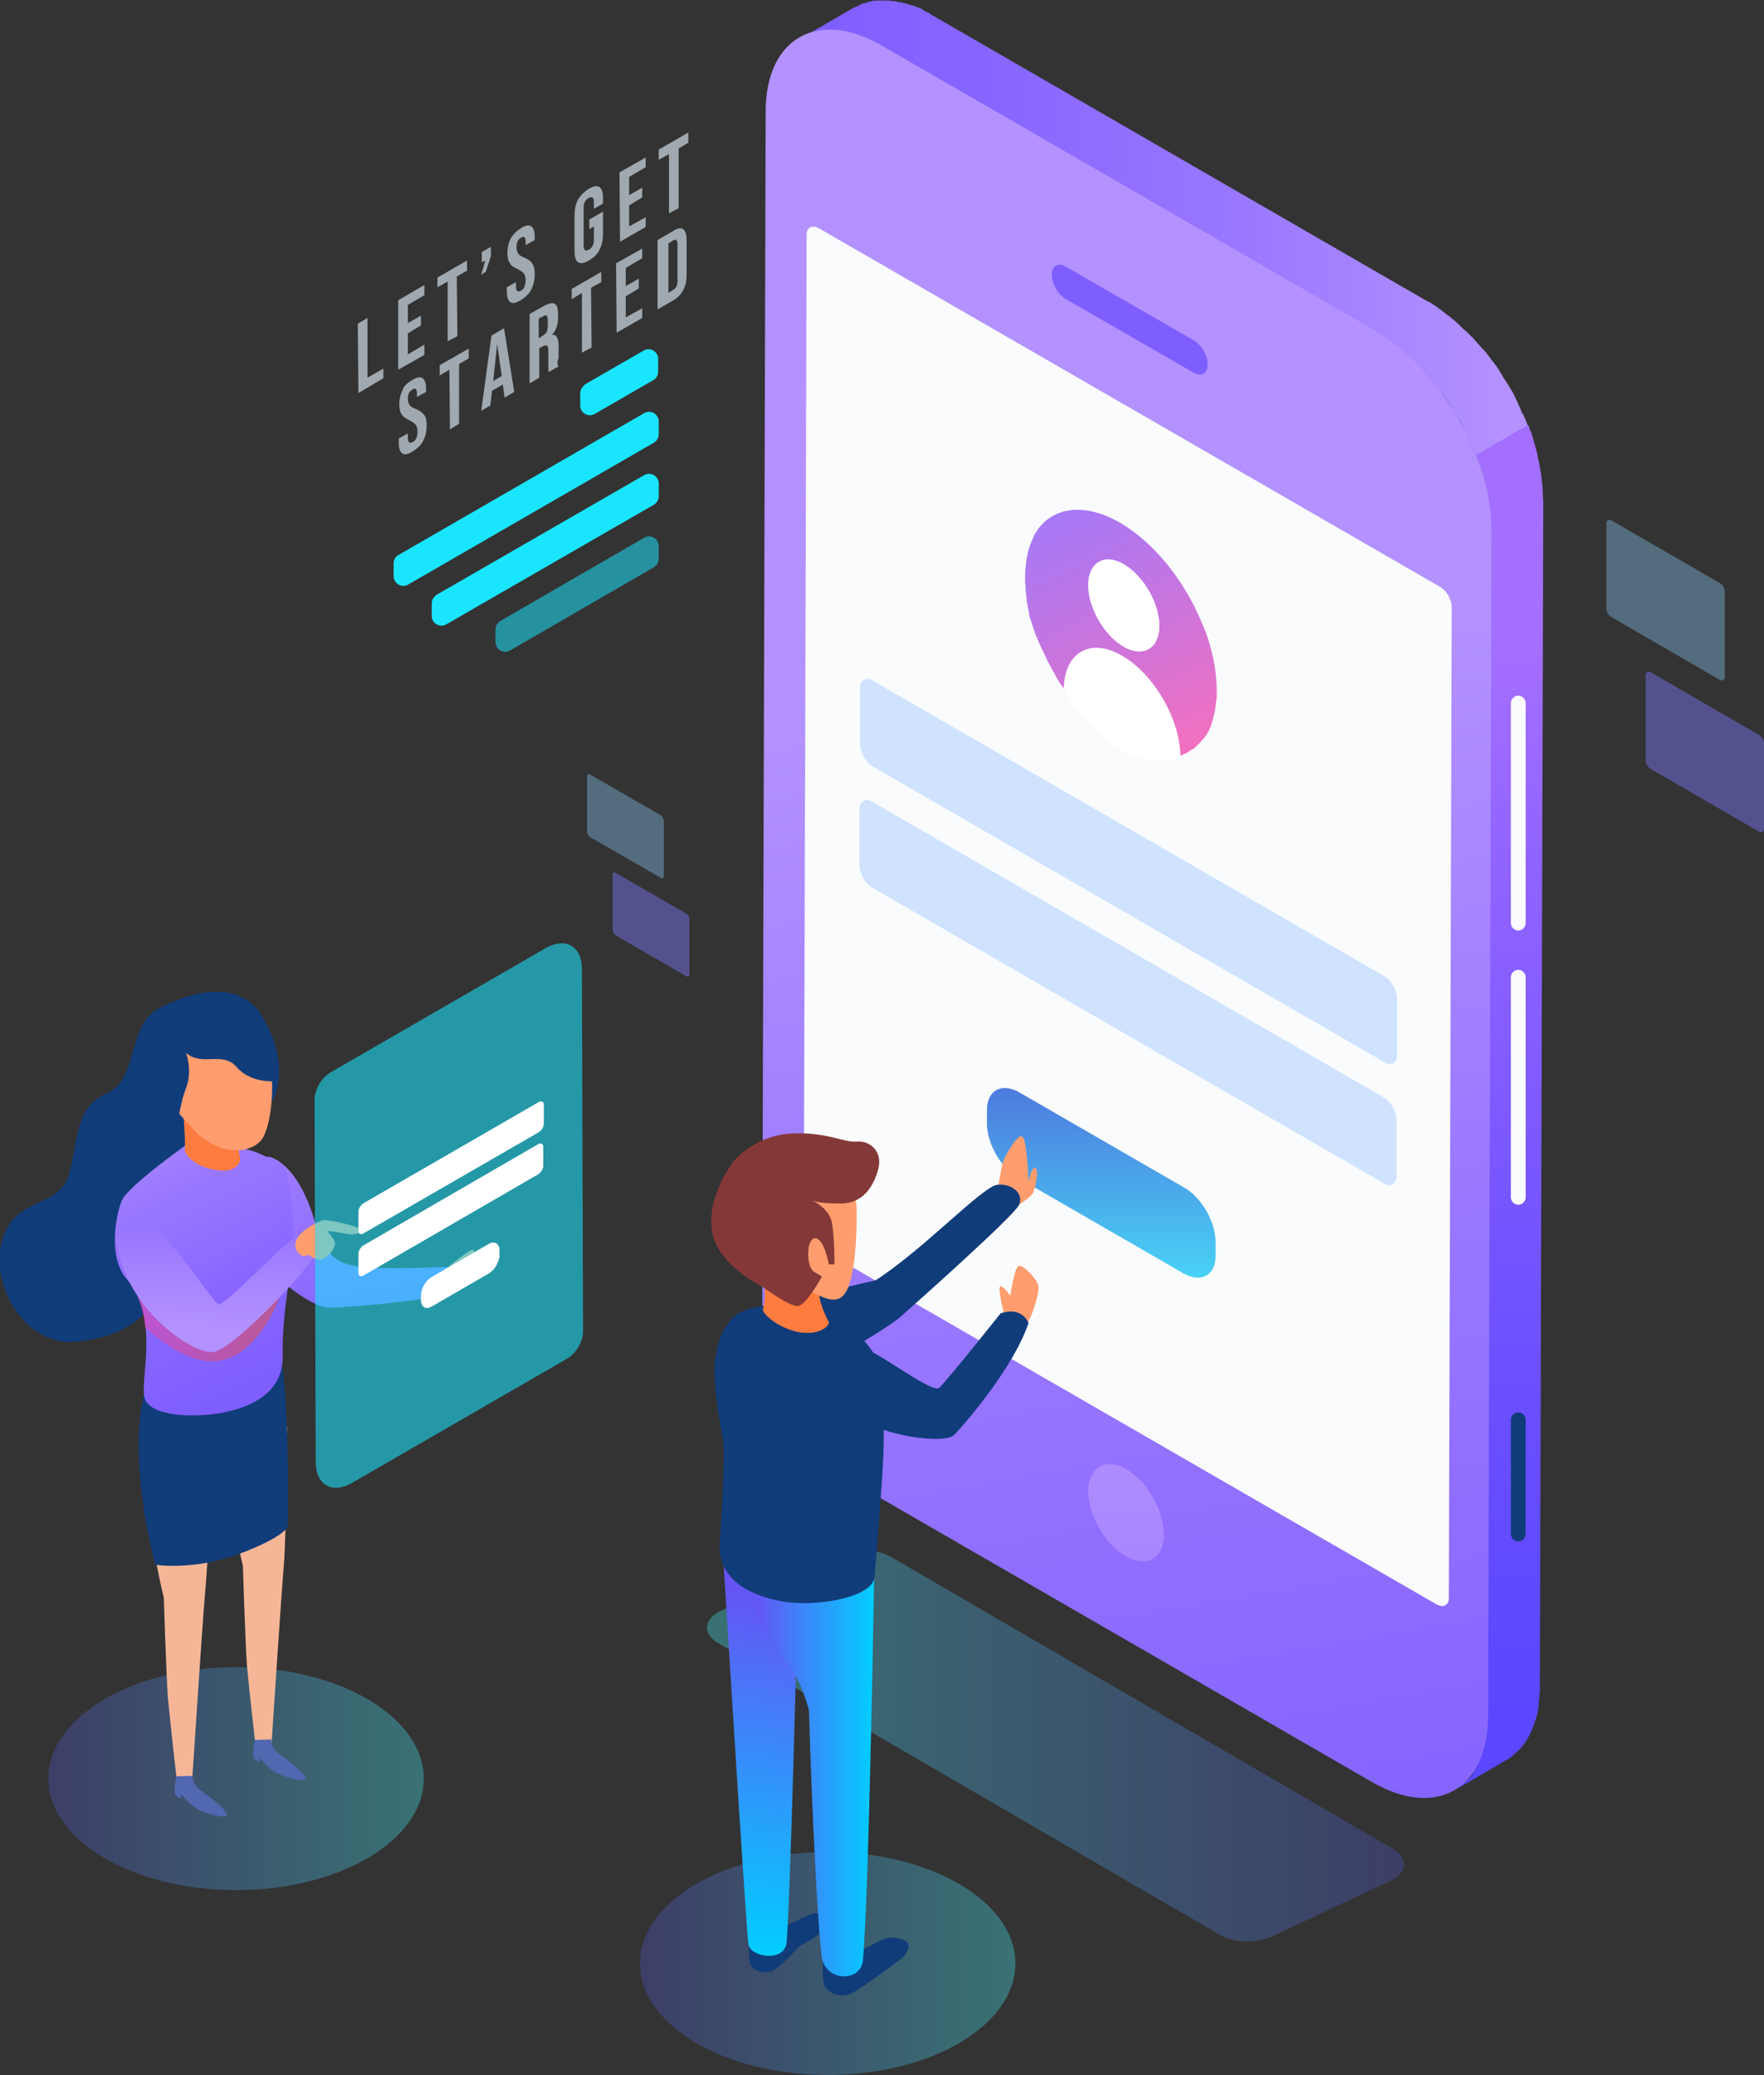 <?xml version="1.0" encoding="utf-8"?>
<!-- Generator: Adobe Illustrator 24.0.1, SVG Export Plug-In . SVG Version: 6.00 Build 0)  -->
<svg version="1.1" xmlns="http://www.w3.org/2000/svg" xmlns:xlink="http://www.w3.org/1999/xlink" x="0px" y="0px"
	 viewBox="0 0 310.1 364.8" style="enable-background:new 0 0 310.1 364.8;" xml:space="preserve">
<rect x="0" y="0" width="310.1" height="364.8" fill="#333333" stroke="none"/>
<style type="text/css">
	.st0{opacity:0.32;}
	.st1{fill:url(#SVGID_1_);}
	.st2{fill:#1AE5FF;}
	.st3{opacity:0.53;}
	.st4{opacity:0.37;}
	.st5{fill:#8ED2FF;}
	.st6{opacity:0.47;}
	.st7{fill:#7974F5;}
	.st8{fill:url(#SVGID_2_);}
	.st9{fill:url(#SVGID_3_);}
	.st10{fill:url(#SVGID_4_);}
	.st11{fill:url(#SVGID_5_);}
	.st12{fill:url(#SVGID_6_);}
	.st13{fill:#F9FBFC;}
	.st14{fill:#113C7A;}
	.st15{fill:#FFFFFF;}
	.st16{fill:#CFE3FF;}
	.st17{fill:url(#SVGID_7_);}
	.st18{fill:none;}
	.st19{fill:url(#SVGID_8_);}
	.st20{opacity:0.32;fill:url(#SVGID_9_);}
	.st21{fill:#FF9D6F;}
	.st22{fill:url(#SVGID_10_);}
	.st23{fill:url(#SVGID_11_);}
	.st24{fill:#FF7C40;}
	.st25{fill:#843837;}
	.st26{opacity:0.32;fill:url(#SVGID_12_);}
	.st27{fill:#F5B697;}
	.st28{fill:#5167B0;}
	.st29{fill:url(#SVGID_13_);}
	.st30{fill:url(#SVGID_14_);}
	.st31{opacity:0.43;fill:url(#SVGID_15_);}
	.st32{fill:url(#SVGID_16_);}
	.st33{opacity:0.57;}
	.st34{fill:#A0A9B0;}
</style>
<g id="BACKGROUND">
</g>
<g id="OBJECTS">
	<g>
		<g>
			<g class="st0">
				
					<linearGradient id="SVGID_1_" gradientUnits="userSpaceOnUse" x1="-233.783" y1="306.991" x2="-111.299" y2="306.991" gradientTransform="matrix(-1 0 0 1 13.035 0)">
					<stop  offset="0" style="stop-color:#5155D4"/>
					<stop  offset="1" style="stop-color:#45F7FF"/>
				</linearGradient>
				<path class="st1" d="M126.3,283.4c-2.7,1.5-2.7,4,0,5.5l88.2,51.3c2.6,1.5,6.9,1.5,9.6,0l20.7-9.7c2.7-1.5,2.7-4,0-5.5
					l-88.2-51.3c-2.6-1.5-6.9-1.5-9.6,0L126.3,283.4z"/>
			</g>
			<g>
				<g>
					<path class="st2" d="M102,69.1l0,2.2c0,1.3,1.4,2.1,2.5,1.5l10.4-6c0.5-0.3,0.8-0.9,0.8-1.5l0-2.2c0-1.3-1.4-2.1-2.5-1.5
						l-10.4,6C102.4,68,102,68.5,102,69.1z"/>
				</g>
				<g>
					<path class="st2" d="M69.2,99.1l0,2.2c0,1.3,1.4,2.1,2.5,1.5l43.3-25c0.5-0.3,0.8-0.9,0.8-1.5l0-2.2c0-1.3-1.4-2.1-2.5-1.5
						L70,97.6C69.5,97.9,69.2,98.4,69.2,99.1z"/>
				</g>
				<g class="st3">
					<path class="st2" d="M87.1,110.7l0,2.2c0,1.3,1.4,2.1,2.5,1.5l25.4-14.7c0.5-0.3,0.8-0.9,0.8-1.5l0-2.2c0-1.3-1.4-2.1-2.5-1.5
						l-25.4,14.7C87.4,109.5,87.1,110.1,87.1,110.7z"/>
				</g>
				<g>
					<path class="st2" d="M75.9,106.1l0,2.2c0,1.3,1.4,2.1,2.5,1.5L115,88.7c0.5-0.3,0.8-0.9,0.8-1.5l0-2.2c0-1.3-1.4-2.1-2.5-1.5
						l-36.6,21.1C76.2,105,75.9,105.5,75.9,106.1z"/>
				</g>
			</g>
			<g>
				<g class="st4">
					<g>
						<path class="st5" d="M302.3,102.5c0.5,0.3,0.9,0.9,0.9,1.5l0,15c0,0.5-0.4,0.8-0.9,0.5l-19-11c-0.5-0.3-0.9-0.9-0.9-1.5l0-15
							c0-0.5,0.4-0.8,0.9-0.5L302.3,102.5z"/>
					</g>
				</g>
				<g class="st6">
					<g>
						<path class="st7" d="M309.2,129.2c0.5,0.3,0.9,0.9,0.9,1.5l0,15c0,0.5-0.4,0.8-0.9,0.5l-19-11c-0.5-0.3-0.9-0.9-0.9-1.5l0-15
							c0-0.5,0.4-0.8,0.9-0.5L309.2,129.2z"/>
					</g>
				</g>
			</g>
			<g>
				<g class="st4">
					<g>
						<path class="st5" d="M116.1,143.3c0.3,0.2,0.6,0.6,0.6,1l0,9.7c0,0.4-0.3,0.5-0.6,0.3l-12.3-7.1c-0.3-0.2-0.6-0.6-0.6-1l0-9.7
							c0-0.4,0.3-0.5,0.6-0.3L116.1,143.3z"/>
					</g>
				</g>
				<g class="st6">
					<g>
						<path class="st7" d="M120.6,160.6c0.3,0.2,0.6,0.6,0.6,1l0,9.7c0,0.4-0.3,0.5-0.6,0.3l-12.3-7.1c-0.3-0.2-0.6-0.6-0.6-1l0-9.7
							c0-0.4,0.3-0.5,0.6-0.3L120.6,160.6z"/>
					</g>
				</g>
			</g>
			<g>
				<g>
					<linearGradient id="SVGID_2_" gradientUnits="userSpaceOnUse" x1="140.51" y1="46.68" x2="271.236" y2="46.68">
						<stop  offset="0" style="stop-color:#7F5EFF"/>
						<stop  offset="0.242" style="stop-color:#8665FF"/>
						<stop  offset="0.595" style="stop-color:#9978FF"/>
						<stop  offset="0.94" style="stop-color:#B391FF"/>
					</linearGradient>
					<path class="st8" d="M245.9,61c0.1,0.1,0.1,0.1,0.2,0.2c0.6,0.5,1.2,1,1.7,1.5c0.1,0.1,0.1,0.1,0.2,0.2
						c0.6,0.5,1.1,1.1,1.7,1.7c0,0,0.1,0.1,0.1,0.1c0.6,0.6,1.2,1.3,1.7,1.9c0,0,0,0,0,0c0.6,0.7,1.1,1.4,1.7,2.1c0,0,0,0,0,0
						c0.5,0.7,1,1.3,1.4,2c0.3,0.4,0.6,0.9,0.8,1.3c0.2,0.4,0.5,0.7,0.7,1.1c0.1,0.2,0.2,0.4,0.3,0.5c0.4,0.6,0.7,1.3,1,1.9
						c0,0.1,0.1,0.1,0.1,0.2c0.4,0.8,0.8,1.6,1.1,2.4c0,0,0,0.1,0.1,0.1c2.2,5,3.4,10.2,3.4,15l9.1-5.3c0-4.3-1-8.8-2.7-13.3l0,0
						c-0.1-0.3-0.3-0.7-0.4-1c-0.1-0.2-0.2-0.5-0.3-0.7c0,0,0-0.1-0.1-0.1c0,0,0-0.1-0.1-0.1c-0.1-0.3-0.3-0.7-0.4-1
						c-0.2-0.4-0.3-0.7-0.5-1.1c0-0.1-0.1-0.1-0.1-0.2c0-0.1-0.1-0.1-0.1-0.2c-0.1-0.3-0.3-0.6-0.4-0.9c-0.2-0.4-0.4-0.7-0.6-1
						c-0.1-0.2-0.2-0.4-0.3-0.5c0-0.1-0.1-0.1-0.1-0.2c-0.2-0.3-0.4-0.6-0.6-0.9c-0.3-0.4-0.5-0.9-0.8-1.3c0-0.1-0.1-0.1-0.1-0.2
						c-0.4-0.6-0.8-1.2-1.3-1.8c0,0,0,0,0,0c0,0,0,0,0,0c-0.3-0.4-0.6-0.8-0.9-1.2c-0.2-0.3-0.5-0.6-0.8-0.9c0,0,0,0,0,0
						c0,0,0,0,0,0c-0.3-0.3-0.5-0.6-0.8-0.9c-0.3-0.3-0.5-0.6-0.8-0.9c0,0-0.1-0.1-0.1-0.1c0-0.1-0.1-0.1-0.1-0.1
						c-0.2-0.2-0.4-0.4-0.6-0.6c-0.3-0.3-0.6-0.6-0.9-0.8c-0.1-0.1-0.2-0.2-0.3-0.3c-0.1-0.1-0.1-0.1-0.2-0.2
						c-0.1-0.1-0.3-0.3-0.4-0.4c-0.3-0.3-0.6-0.5-0.9-0.8c-0.1-0.1-0.3-0.2-0.4-0.3c-0.1-0.1-0.1-0.1-0.2-0.2
						c-0.1-0.1-0.2-0.2-0.3-0.2c-0.3-0.2-0.6-0.5-0.9-0.7c-0.2-0.2-0.4-0.3-0.7-0.5c0,0-0.1-0.1-0.1-0.1c0,0-0.1-0.1-0.1-0.1
						c-0.3-0.2-0.6-0.4-0.9-0.6c-0.3-0.2-0.6-0.4-0.9-0.5c-0.1,0-0.1-0.1-0.2-0.1L164.1,2.8c-0.2-0.1-0.4-0.2-0.6-0.4
						c-0.3-0.2-0.6-0.3-0.8-0.4c-0.2-0.1-0.4-0.2-0.5-0.3c0,0-0.1,0-0.1-0.1c-0.1,0-0.1-0.1-0.2-0.1c-0.3-0.1-0.5-0.2-0.8-0.3
						c-0.3-0.1-0.5-0.2-0.8-0.3c0,0-0.1,0-0.1,0c0,0-0.1,0-0.1,0c-0.2-0.1-0.4-0.1-0.6-0.2c-0.3-0.1-0.6-0.2-0.8-0.2
						c-0.1,0-0.3-0.1-0.4-0.1c-0.1,0-0.1,0-0.2,0c-0.1,0-0.2,0-0.3-0.1c-0.3-0.1-0.6-0.1-0.9-0.1c-0.2,0-0.4,0-0.5-0.1
						c-0.1,0-0.1,0-0.2,0c-0.1,0-0.1,0-0.2,0c-0.3,0-0.6,0-1,0c-0.1,0-0.3,0-0.4,0c-0.1,0-0.2,0-0.3,0c-0.1,0-0.2,0-0.3,0
						c-0.4,0-0.8,0.1-1.2,0.2c0,0,0,0,0,0c-0.1,0-0.2,0-0.2,0.1c-0.4,0.1-0.8,0.2-1.2,0.3c0,0-0.1,0-0.1,0.1c-0.1,0-0.1,0.1-0.2,0.1
						c-0.5,0.2-0.9,0.4-1.3,0.6l-9.1,5.3c0.4-0.2,0.9-0.5,1.3-0.6C141.9,6,142,6,142,6c0.4-0.2,0.8-0.3,1.3-0.4
						c0.1,0,0.2-0.1,0.2-0.1c0.5-0.1,1-0.2,1.5-0.2c0.1,0,0.2,0,0.3,0c0.5,0,1,0,1.5,0c0.1,0,0.1,0,0.2,0c0.6,0.1,1.1,0.1,1.7,0.3
						c0.1,0,0.1,0,0.2,0c0.6,0.1,1.2,0.3,1.8,0.5c0,0,0.1,0,0.1,0c0.6,0.2,1.3,0.5,1.9,0.8c0,0,0.1,0,0.1,0.1c0.7,0.3,1.3,0.7,2,1
						l86.9,50.2c0.7,0.4,1.4,0.8,2,1.3c0,0,0.1,0.1,0.1,0.1C244.6,60,245.3,60.5,245.9,61z"/>
					<linearGradient id="SVGID_3_" gradientUnits="userSpaceOnUse" x1="263.423" y1="325.821" x2="263.423" y2="101.124">
						<stop  offset="0" style="stop-color:#5745FF"/>
						<stop  offset="0.186" style="stop-color:#5E49FF"/>
						<stop  offset="0.457" style="stop-color:#7253FF"/>
						<stop  offset="0.779" style="stop-color:#9164FF"/>
						<stop  offset="0.94" style="stop-color:#A46EFF"/>
					</linearGradient>
					<path class="st9" d="M271.2,87.2c0-0.3,0-0.7,0-1c0-0.3,0-0.7-0.1-1c0-0.3-0.1-0.7-0.1-1c0-0.3-0.1-0.7-0.1-1
						c-0.1-0.3-0.1-0.7-0.2-1c-0.1-0.4-0.1-0.7-0.2-1.1c-0.1-0.4-0.2-0.7-0.2-1.1c-0.1-0.4-0.2-0.7-0.3-1.1
						c-0.1-0.4-0.2-0.7-0.3-1.1c-0.1-0.4-0.2-0.7-0.3-1.1c-0.1-0.3-0.2-0.7-0.4-1c-0.1-0.3-0.2-0.7-0.4-1l-9.1,5.3
						c0.1,0.3,0.3,0.7,0.4,1c0.1,0.3,0.2,0.7,0.4,1c0.1,0.4,0.2,0.7,0.3,1.1c0.1,0.4,0.2,0.7,0.3,1.1c0.1,0.4,0.2,0.7,0.3,1.1
						c0.1,0.4,0.2,0.7,0.2,1.1c0.1,0.4,0.1,0.7,0.2,1.1c0.1,0.3,0.1,0.7,0.2,1c0.1,0.3,0.1,0.7,0.1,1c0,0.3,0.1,0.7,0.1,1
						c0,0.3,0.1,0.7,0.1,1c0,0.3,0,0.7,0,1c0,0.3,0,0.6,0,0.9l-0.6,208.4c0,0.8,0,1.5-0.1,2.2c0,0.1,0,0.1,0,0.2
						c-0.1,0.7-0.2,1.3-0.3,1.9c0,0.1,0,0.2,0,0.2c-0.1,0.6-0.3,1.2-0.4,1.7c0,0.1-0.1,0.2-0.1,0.3c-0.2,0.5-0.4,1-0.6,1.5
						c0,0.1,0,0.1-0.1,0.2c-0.2,0.5-0.5,1-0.8,1.5c0,0.1-0.1,0.1-0.1,0.2c-0.2,0.4-0.5,0.7-0.8,1c-0.1,0.1-0.2,0.2-0.3,0.3
						c-0.2,0.3-0.5,0.5-0.8,0.7c-0.1,0.1-0.2,0.2-0.3,0.3c-0.4,0.3-0.8,0.6-1.2,0.8l9.1-5.3c0.4-0.2,0.8-0.5,1.2-0.8
						c0.1-0.1,0.2-0.2,0.3-0.3c0.3-0.2,0.5-0.5,0.8-0.7c0.1-0.1,0.2-0.2,0.3-0.3c0.3-0.3,0.5-0.7,0.8-1c0-0.1,0.1-0.1,0.1-0.2
						c0,0,0,0,0,0c0.3-0.4,0.5-0.9,0.8-1.4c0,0,0,0,0,0c0-0.1,0-0.1,0.1-0.2c0.1-0.3,0.3-0.6,0.4-1c0.1-0.2,0.1-0.3,0.2-0.5
						c0-0.1,0.1-0.2,0.1-0.3c0-0.1,0.1-0.2,0.1-0.3c0.1-0.3,0.2-0.7,0.3-1c0-0.1,0.1-0.3,0.1-0.4c0-0.1,0-0.2,0-0.2
						c0-0.1,0.1-0.2,0.1-0.4c0.1-0.3,0.1-0.6,0.1-1c0-0.2,0-0.4,0.1-0.6c0-0.1,0-0.1,0-0.2c0-0.1,0-0.2,0-0.2c0-0.3,0-0.6,0.1-1
						c0-0.3,0-0.6,0-1c0,0,0,0,0-0.1l0.6-208.4C271.2,87.8,271.2,87.5,271.2,87.2z"/>
					<g>
						<linearGradient id="SVGID_4_" gradientUnits="userSpaceOnUse" x1="237.947" y1="389.751" x2="188.035" y2="103.184">
							<stop  offset="0" style="stop-color:#7F5EFF"/>
							<stop  offset="0.242" style="stop-color:#8665FF"/>
							<stop  offset="0.595" style="stop-color:#9978FF"/>
							<stop  offset="0.94" style="stop-color:#B391FF"/>
						</linearGradient>
						<path class="st10" d="M241.9,58.2c11.2,6.5,20.3,22.2,20.3,35.1l-0.6,208.4c0,12.9-9.2,18.1-20.4,11.6l-86.9-50.2
							c-11.2-6.5-20.3-22.2-20.3-35.1l0.6-208.4c0-12.9,9.2-18.1,20.4-11.6L241.9,58.2z"/>
					</g>
					<g>
						<g>
							<linearGradient id="SVGID_5_" gradientUnits="userSpaceOnUse" x1="198.613" y1="71.31" x2="198.613" y2="87.651">
								<stop  offset="0" style="stop-color:#7F5EFF"/>
								<stop  offset="0.242" style="stop-color:#8665FF"/>
								<stop  offset="0.595" style="stop-color:#9978FF"/>
								<stop  offset="0.94" style="stop-color:#B391FF"/>
							</linearGradient>
							<path class="st11" d="M209.8,59.8c1.4,0.8,2.5,2.7,2.5,4.3c0,1.6-1.1,2.2-2.5,1.4l-22.4-12.9c-1.4-0.8-2.5-2.7-2.5-4.3
								c0-1.6,1.1-2.2,2.5-1.4L209.8,59.8z"/>
						</g>
						<g>
							<linearGradient id="SVGID_6_" gradientUnits="userSpaceOnUse" x1="198.018" y1="308.609" x2="198.018" y2="240.261">
								<stop  offset="0" style="stop-color:#9A79FF"/>
								<stop  offset="0.94" style="stop-color:#B391FF"/>
							</linearGradient>
							<path class="st12" d="M198,258.3c3.7,2.1,6.6,7.3,6.6,11.5c0,4.2-3,5.9-6.7,3.8c-3.7-2.1-6.6-7.3-6.6-11.5
								C191.4,257.9,194.4,256.2,198,258.3z"/>
						</g>
						<g>
							<path class="st13" d="M253.2,103.2c1.1,0.7,2,2.2,2,3.5l-0.5,174.2c0,1.3-0.9,1.8-2.1,1.2l-109.3-63.1c-1.1-0.7-2-2.2-2-3.5
								l0.5-174.2c0-1.3,0.9-1.8,2.1-1.2L253.2,103.2z"/>
						</g>
					</g>
					<path class="st13" d="M266.9,163.6L266.9,163.6c-0.7,0-1.3-0.6-1.3-1.3v-38.7c0-0.7,0.6-1.3,1.3-1.3l0,0c0.7,0,1.3,0.6,1.3,1.3
						v38.7C268.2,163,267.6,163.6,266.9,163.6z"/>
					<path class="st13" d="M266.9,211.8L266.9,211.8c-0.7,0-1.3-0.6-1.3-1.3v-38.7c0-0.7,0.6-1.3,1.3-1.3l0,0c0.7,0,1.3,0.6,1.3,1.3
						v38.7C268.2,211.2,267.6,211.8,266.9,211.8z"/>
					<path class="st14" d="M266.9,271L266.9,271c-0.7,0-1.3-0.6-1.3-1.3v-20.1c0-0.7,0.6-1.3,1.3-1.3l0,0c0.7,0,1.3,0.6,1.3,1.3
						v20.1C268.2,270.4,267.6,271,266.9,271z"/>
				</g>
				<g>
					<path class="st15" d="M197.3,115.4c5.6,3.2,10.1,11,10.2,17.5c0,0.1,0,0.1,0,0.2c-0.2,0.1-4.7,1.9-10.4-1.3
						c-0.1,0-0.1-0.1-0.2-0.1c-4.4-2.6-8.1-7.6-9.4-9.6c-0.3-0.5-0.5-0.8-0.5-0.8C187.1,114.7,191.6,112.1,197.3,115.4z"/>
				</g>
				<g>
					<path class="st16" d="M243.3,171.6c1.3,0.7,2.3,2.6,2.3,4l0,9.8c0,1.5-1.1,2.1-2.3,1.3l-89.8-51.9c-1.3-0.7-2.3-2.6-2.3-4
						l0-9.8c0-1.5,1.1-2.1,2.3-1.3L243.3,171.6z"/>
				</g>
				<linearGradient id="SVGID_7_" gradientUnits="userSpaceOnUse" x1="182.625" y1="81.975" x2="211.669" y2="141.353">
					<stop  offset="0" style="stop-color:#9A79FF"/>
					<stop  offset="0.34" style="stop-color:#BA76E8"/>
					<stop  offset="0.94" style="stop-color:#FB6FB9"/>
				</linearGradient>
				<path class="st17" d="M212.6,113.1c0.5,1.7,0.9,3.5,1.1,5.2c0.1,1,0.2,2,0.2,3c0,0.3,0,0.6,0,0.9c0,0,0,0.1,0,0.1
					c0,0.3,0,0.6-0.1,0.8c0,0.1,0,0.1,0,0.2c0,0.3-0.1,0.5-0.1,0.8c-0.1,0.4-0.1,0.6-0.1,0.8c-0.1,0.3-0.1,0.6-0.2,0.8
					c0,0,0,0.1,0,0.1c-0.1,0.2-0.1,0.5-0.2,0.7c0,0,0,0.1,0,0.1c-0.1,0.2-0.2,0.4-0.2,0.7c-0.1,0.3-0.2,0.5-0.3,0.7
					c-0.1,0.3-0.2,0.5-0.3,0.7c0,0,0,0.1-0.1,0.1c-0.1,0.2-0.2,0.4-0.3,0.5c0,0,0,0.1-0.1,0.1c-0.1,0.2-0.2,0.4-0.4,0.5
					c-0.1,0.2-0.3,0.3-0.4,0.5c0,0,0,0-0.1,0.1c-0.1,0.1-0.3,0.3-0.4,0.4c0,0-0.1,0.1-0.1,0.1c-0.1,0.1-0.3,0.3-0.4,0.4
					c0,0,0,0-0.1,0.1c-0.1,0.1-0.3,0.2-0.5,0.3c-0.2,0.1-0.4,0.2-0.5,0.3c0,0-0.1,0-0.1,0.1c-0.2,0.1-0.3,0.2-0.5,0.3
					c0,0-0.1,0-0.1,0c-0.2,0.1-0.4,0.2-0.5,0.2c-0.1,0.1-0.2,0.1-0.3,0.1c-0.1-6.4-4.6-14.2-10.2-17.5c-5.6-3.3-10.2-0.6-10.3,5.8
					c0,0,0.2,0.3,0.5,0.7c-0.1-0.2-0.3-0.4-0.4-0.6c-0.3-0.4-0.4-0.6-0.6-0.9c0,0-0.1-0.1-0.1-0.1c-0.2-0.3-0.4-0.6-0.5-0.8
					c0-0.1-0.1-0.1-0.1-0.2c-0.2-0.3-0.3-0.6-0.5-0.9c-0.2-0.3-0.3-0.6-0.5-0.9c0-0.1-0.1-0.1-0.1-0.2c-0.2-0.3-0.3-0.6-0.5-0.9
					c0-0.1-0.1-0.1-0.1-0.2c-0.1-0.3-0.3-0.6-0.4-0.9c-0.2-0.4-0.3-0.7-0.5-1c0-0.1-0.1-0.1-0.1-0.2c-0.1-0.3-0.3-0.6-0.4-0.9
					c-0.2-0.4-0.3-0.7-0.4-1c0,0,0-0.1-0.1-0.1c-0.1-0.3-0.2-0.6-0.3-0.9c0-0.1,0-0.1-0.1-0.2c-0.2-0.6-0.4-1.3-0.6-1.9
					c0-0.1,0-0.1-0.1-0.2c-0.1-0.3-0.2-0.6-0.2-0.9c0-0.1,0-0.1,0-0.2c-0.1-0.3-0.1-0.6-0.2-0.9c-0.1-0.4-0.1-0.7-0.2-1
					c0-0.1,0-0.1,0-0.2c0-0.3-0.1-0.6-0.1-0.9c0-0.4-0.1-0.7-0.1-1c0-0.1,0-0.1,0-0.2c0-0.3,0-0.6-0.1-0.9c0-0.1,0-0.1,0-0.2
					c0-0.3,0-0.6,0-0.9c0-1,0.1-1.9,0.2-2.8c0.2-1.5,0.6-2.8,1.1-3.9c0.1-0.2,0.2-0.4,0.3-0.7c2.7-4.9,8.5-6,15.1-2.2
					c6,3.5,11.2,10.1,14.2,17.2c0.2,0.5,0.4,0.9,0.6,1.4C212.2,111.7,212.4,112.4,212.6,113.1z M197.5,113.6c3.4,2,6.2,0.4,6.3-3.6
					c0-4-2.8-8.8-6.2-10.8c-3.4-2-6.2-0.4-6.3,3.6C191.3,106.8,194.1,111.6,197.5,113.6"/>
				<path class="st18" d="M212.6,113.1c0.5,1.7,0.9,3.5,1.1,5.2c0.1,1,0.2,2,0.2,3c0,0.3,0,0.6,0,0.9c0,0,0,0.1,0,0.1
					c0,0.3,0,0.6-0.1,0.8c0,0.1,0,0.1,0,0.2c0,0.3-0.1,0.5-0.1,0.8c-0.1,0.4-0.1,0.6-0.1,0.8c-0.1,0.3-0.1,0.6-0.2,0.8
					c0,0,0,0.1,0,0.1c-0.1,0.2-0.1,0.5-0.2,0.7c0,0,0,0.1,0,0.1c-0.1,0.2-0.2,0.4-0.2,0.7c-0.1,0.3-0.2,0.5-0.3,0.7
					c-0.1,0.3-0.2,0.5-0.3,0.7c0,0,0,0.1-0.1,0.1c-0.1,0.2-0.2,0.4-0.3,0.5c0,0,0,0.1-0.1,0.1c-0.1,0.2-0.2,0.4-0.4,0.5
					c-0.1,0.2-0.3,0.3-0.4,0.5c0,0,0,0-0.1,0.1c-0.1,0.1-0.3,0.3-0.4,0.4c0,0-0.1,0.1-0.1,0.1c-0.1,0.1-0.3,0.3-0.4,0.4
					c0,0,0,0-0.1,0.1c-0.1,0.1-0.3,0.2-0.5,0.3c-0.2,0.1-0.4,0.2-0.5,0.3c0,0-0.1,0-0.1,0.1c-0.2,0.1-0.3,0.2-0.5,0.3
					c0,0-0.1,0-0.1,0c-0.2,0.1-0.4,0.2-0.5,0.2c-0.1,0.1-0.2,0.1-0.3,0.1c-0.1-6.4-4.6-14.2-10.2-17.5c-5.6-3.3-10.2-0.6-10.3,5.8
					c0,0,0.2,0.3,0.5,0.7c-0.1-0.2-0.3-0.4-0.4-0.6c-0.3-0.4-0.4-0.6-0.6-0.9c0,0-0.1-0.1-0.1-0.1c-0.2-0.3-0.4-0.6-0.5-0.8
					c0-0.1-0.1-0.1-0.1-0.2c-0.2-0.3-0.3-0.6-0.5-0.9c-0.2-0.3-0.3-0.6-0.5-0.9c0-0.1-0.1-0.1-0.1-0.2c-0.2-0.3-0.3-0.6-0.5-0.9
					c0-0.1-0.1-0.1-0.1-0.2c-0.1-0.3-0.3-0.6-0.4-0.9c-0.2-0.4-0.3-0.7-0.5-1c0-0.1-0.1-0.1-0.1-0.2c-0.1-0.3-0.3-0.6-0.4-0.9
					c-0.2-0.4-0.3-0.7-0.4-1c0,0,0-0.1-0.1-0.1c-0.1-0.3-0.2-0.6-0.3-0.9c0-0.1,0-0.1-0.1-0.2c-0.2-0.6-0.4-1.3-0.6-1.9
					c0-0.1,0-0.1-0.1-0.2c-0.1-0.3-0.2-0.6-0.2-0.9c0-0.1,0-0.1,0-0.2c-0.1-0.3-0.1-0.6-0.2-0.9c-0.1-0.4-0.1-0.7-0.2-1
					c0-0.1,0-0.1,0-0.2c0-0.3-0.1-0.6-0.1-0.9c0-0.4-0.1-0.7-0.1-1c0-0.1,0-0.1,0-0.2c0-0.3,0-0.6-0.1-0.9c0-0.1,0-0.1,0-0.2
					c0-0.3,0-0.6,0-0.9c0-1,0.1-1.9,0.2-2.8c0.2-1.5,0.6-2.8,1.1-3.9c0.1-0.2,0.2-0.4,0.3-0.7c2.7-4.9,8.5-6,15.1-2.2
					c6,3.5,11.2,10.1,14.2,17.2c0.2,0.5,0.4,0.9,0.6,1.4C212.2,111.7,212.4,112.4,212.6,113.1z M197.5,113.6c3.4,2,6.2,0.4,6.3-3.6
					c0-4-2.8-8.8-6.2-10.8c-3.4-2-6.2-0.4-6.3,3.6C191.3,106.8,194.1,111.6,197.5,113.6"/>
				<g>
					<path class="st15" d="M197.6,99.3c3.4,2,6.2,6.8,6.2,10.8c0,3.9-2.8,5.6-6.3,3.6c-3.4-2-6.2-6.8-6.2-10.8
						C191.3,98.9,194.1,97.3,197.6,99.3z"/>
				</g>
				<g>
					<path class="st16" d="M243.2,192.9c1.3,0.7,2.3,2.6,2.3,4l0,9.8c0,1.5-1.1,2.1-2.3,1.3l-89.8-51.9c-1.3-0.7-2.3-2.5-2.3-4
						l0-9.8c0-1.5,1.1-2.1,2.3-1.3L243.2,192.9z"/>
				</g>
				<linearGradient id="SVGID_8_" gradientUnits="userSpaceOnUse" x1="193.63" y1="176.944" x2="193.63" y2="238.958">
					<stop  offset="0" style="stop-color:#5155D4"/>
					<stop  offset="1" style="stop-color:#45F7FF"/>
				</linearGradient>
				<path class="st19" d="M208.2,208.8c3.1,1.8,5.5,6.1,5.5,9.6l0,2.3c0,3.5-2.5,4.9-5.6,3.2l-29.1-16.8c-3.1-1.8-5.5-6.1-5.5-9.6
					l0-2.3c0-3.5,2.5-4.9,5.6-3.2L208.2,208.8z"/>
			</g>
			<linearGradient id="SVGID_9_" gradientUnits="userSpaceOnUse" x1="112.517" y1="345.214" x2="178.539" y2="345.214">
				<stop  offset="0" style="stop-color:#5155D4"/>
				<stop  offset="1" style="stop-color:#45F7FF"/>
			</linearGradient>
			<ellipse class="st20" cx="145.5" cy="345.2" rx="33" ry="19.6"/>
			<g>
				<path class="st21" d="M179,211.9c0,0,2-1.3,2.5-2c0.5-0.7,1.2-4.4,0.5-4.6c-0.7-0.2-1.2,2.5-1.2,2.5s-0.2-6.9-1-7.9
					c-0.8-1-3.5,3.9-3.6,4.8c-0.2,0.8-0.8,4.3-0.8,4.3S176.4,211.9,179,211.9z"/>
				<path class="st14" d="M128.8,231.7c0,0-5.2,5.2-1.5,11.4c3.6,6.2,28.3-9.2,30.9-11.5c2.6-2.3,19.9-17.7,20.9-19.7
					c1-2-1.2-3.9-3.8-3.6c-2.6,0.3-13.1,11.5-21.4,16.8C153.9,225.1,134.3,229.5,128.8,231.7z"/>
				<path class="st14" d="M131.8,341c0,0-0.4,3.1,0.1,4.4c0.6,1.1,2.8,2,4.4,0.8c1.6-1.1,4.2-4,4.2-4s4.5-2.4,4.9-3.7
					c0.4-1.3-1.1-2.4-2.4-2.1c-1.3,0.3-4.9,2.5-6.6,2.5C134.8,339,132.4,339.4,131.8,341z"/>
				<linearGradient id="SVGID_10_" gradientUnits="userSpaceOnUse" x1="136.564" y1="278.299" x2="128.165" y2="343.665">
					<stop  offset="0" style="stop-color:#6851F5"/>
					<stop  offset="1" style="stop-color:#00CFFF"/>
				</linearGradient>
				<path class="st22" d="M127.2,274.8c0,0,4,65.3,4.4,67.2c0.5,1.9,5.6,3,6.6,0c0.6-1.9,2.1-62.3,2.1-62.3L127.2,274.8z"/>
				<path class="st14" d="M144.9,344.9c-0.2,0.2-0.3,0.5-0.3,0.8c0,0.9,0,2.9,0.5,3.7c0.7,1,2.7,2.1,4.9,0.9c1.8-1,7.5-5.2,8.6-6.1
					c0.7-0.6,1-1.3,1.1-1.8c0.1-0.5-0.1-1-0.6-1.2c-0.8-0.4-2.2-0.8-3.4-0.4c-1.9,0.6-4.2,2.6-6.8,2.5
					C147.1,343.2,145.6,344.3,144.9,344.9z"/>
				<linearGradient id="SVGID_11_" gradientUnits="userSpaceOnUse" x1="132.234" y1="309.967" x2="153.659" y2="309.967">
					<stop  offset="0" style="stop-color:#6851F5"/>
					<stop  offset="1" style="stop-color:#00CFFF"/>
				</linearGradient>
				<path class="st23" d="M153.7,275.5c-0.3-2.7-3.5-3.6-6.5-2.7c-5.7-0.3-14.5-0.1-14.9,4.4c-0.5,6.6,2.6,11.2,5.6,14.4
					c2.2,2.4,3.7,6.9,4.3,9c0.5,17.3,1.7,41.7,2.4,44.1c1.2,3.8,6.8,3.6,7.1-0.1C152.8,332.3,153.7,275.5,153.7,275.5z"/>
				<path class="st14" d="M153.7,277.5c-0.7,3.4-10.2,5-15.8,4.1c-5.6-0.9-11.6-3.6-11.4-10.1c0,0,1.1-15.5,0.6-18.2
					c-0.4-2.8-1.5-7.6-1.5-12.7c0-5.1,3.2-8.9,3.2-8.9s3.1-3.6,13-1.6c0,0,8,1.7,11.7,7.7c0,0,2.5,6.5,1.7,20.1
					C154.3,271.5,153.7,277.5,153.7,277.5z"/>
				<path class="st24" d="M134.1,223c0,0,0.8,4.9,0,7.2c-0.1,1.1,4.8,4.9,9.2,4c2.5-0.6,2.4-1.8,2.4-1.8s-2.1-3.5-1.8-6.9
					C144.1,222,137.1,222.3,134.1,223z"/>
				<g>
					<path class="st21" d="M150.6,213c0,6.4-5.2,11.7-11.7,11.7c-6.4,0-11.7-5.2-11.7-11.7c0-6.4,5.2-11.7,11.7-11.7
						C145.4,201.4,150.6,206.6,150.6,213z"/>
					<path class="st21" d="M150.6,213.8c0,0,0.1,11.7-2.4,14c-2.5,2.4-6.5-2.2-12.7-3.7c-6.2-1.6,5.1-13.8,5.1-13.8L150.6,213.8z"/>
				</g>
				<path class="st21" d="M176.5,231.1c0,0-1.1-4.6-0.7-4.9c0.4-0.4,1.8,1.6,1.8,1.6s0.7-4.7,1.4-5.2c0.6-0.5,3.1,2,3.5,3.3
					c0.4,1.4-1.5,6.8-2.2,6.9C179.5,232.9,176.9,233.3,176.5,231.1z"/>
				<path class="st14" d="M150,236.5c0,0-5.2,2.5-3,8.9c2.2,6.4,18.7,8.9,20.7,6.9c2-2,10.6-12.1,13.1-19.7c0,0-1-3-4.9-1.7
					c0,0-9.4,11.8-10.8,13.1C163.6,245.1,152.5,236,150,236.5z"/>
				<path class="st25" d="M129,204.1c0,0,3.6-4.4,9.9-4.8c6.3-0.4,9.3,1.6,11.7,1.4c2.4-0.2,4.6,1.8,3.8,4.8c-0.8,3-2.6,6.1-6.7,6.1
					c-4,0-5-0.6-5-0.6s3.2,1.4,3.6,4.2c0.4,2.8,0.4,7.1,0.4,7.1h-1c0,0-0.8-4.6-2.4-4.6c-1.6,0-1.6,5-0.2,5.9
					c1.4,0.8,1.4,0.8,1.4,0.8s-2.7,5-4.2,5.2c-1.5,0.2-6.3-3.4-6.3-3.4s-8.1-3.8-8.9-10.1C124.4,209.8,129,204.1,129,204.1z"/>
			</g>
			<g>
				<g>
					<linearGradient id="SVGID_12_" gradientUnits="userSpaceOnUse" x1="8.442" y1="312.714" x2="74.464" y2="312.714">
						<stop  offset="0" style="stop-color:#5155D4"/>
						<stop  offset="1" style="stop-color:#45F7FF"/>
					</linearGradient>
					<ellipse class="st26" cx="41.5" cy="312.7" rx="33" ry="19.6"/>
					<g>
						<g>
							<path class="st27" d="M24.7,259.1c0,0,2.2,14,4.1,21.8c0,0,0.4,12.9,0.7,17.4c0.4,4.4,1.5,14,1.5,14s1.3,1.1,2.8,0.4
								c0,0,1.8-27.5,2.2-32c0.4-4.4,1.7-24.4,1.7-24.4S33.4,252.4,24.7,259.1z"/>
							<path class="st27" d="M38.6,253.5c0,0,2.2,14,4.1,21.8c0,0,0.4,12.9,0.7,17.4c0.4,4.4,1.5,14,1.5,14s1.3,1.1,2.8,0.4
								c0,0,1.8-27.5,2.2-32c0.4-4.4,0.6-24.2,0.6-24.2S47.3,246.9,38.6,253.5z"/>
							<path class="st14" d="M27.5,240.1c0,0-5.2,5.7-2.2,25.1c0.2,2.8,2,9.9,2,9.9s6.8,1.1,15-2c8.1-3.1,8.3-4.8,8.3-4.8
								s0.4-24.3-1.5-30.6C47.3,231.4,27.5,240.1,27.5,240.1z"/>
							<path class="st28" d="M47.7,305.8c0,0-0.2,1.4,1.3,2.5c1.5,1.1,4.3,3.1,4.7,4.3c0,0.9-3.5-0.1-5.1-0.9c-1.6-0.8-3-2.8-3-2.8
								l0.1,0.8c0,0-0.6,0-1-0.5c-0.5-0.5,0.1-3.3,0.1-3.3L47.7,305.8z"/>
							<path class="st28" d="M33.9,312.2c0,0-0.2,1.4,1.3,2.5c1.5,1.1,4.3,3.1,4.7,4.3c0,0.9-3.5-0.1-5.1-0.9c-1.6-0.8-3-2.8-3-2.8
								l0.1,0.8c0,0-0.6,0-1-0.5c-0.5-0.5,0.1-3.3,0.1-3.3L33.9,312.2z"/>
						</g>
						
							<linearGradient id="SVGID_13_" gradientUnits="userSpaceOnUse" x1="529.695" y1="251.078" x2="543.494" y2="177.484" gradientTransform="matrix(-1 0 0 1 597.413 0)">
							<stop  offset="0" style="stop-color:#7F5EFF"/>
							<stop  offset="0.242" style="stop-color:#8665FF"/>
							<stop  offset="0.595" style="stop-color:#9978FF"/>
							<stop  offset="0.94" style="stop-color:#B391FF"/>
						</linearGradient>
						<path class="st29" d="M47.4,203.4c0,0,4.8,0.8,7.9,11.2c1.9,6.9,4.6,7.5,7.7,8.1c3.1,0.6,16.2,0,17.2,0c1,0,2.3,2.3,0.8,3.9
							c-1.5,1.7-19.5,3.3-23.1,3.3c-3.5,0-11.6-6.6-15-12.1C39.7,212.5,43.1,202.9,47.4,203.4z"/>
						<path class="st14" d="M45.2,177.4c0,0,4.8,6.1,3.7,13c-1,6.9-7.1,6.5-8.1,10.3c-1,3.7,2.9,9.1-2.5,12.7
							c-5.4,3.5-7.9,2.7-9.4,10.2s-6.6,11.4-15.6,12.3c-8.9,0.8-15.2-10-12.9-17.9c2.3-7.9,10.2-5.4,11.8-11.8
							c1.7-6.4,1-11.5,6.6-14c5.6-2.5,3.5-11.9,9.1-14.9C33.8,174.2,41,172.6,45.2,177.4z"/>
						<g>
							
								<linearGradient id="SVGID_14_" gradientUnits="userSpaceOnUse" x1="551.017" y1="242.71" x2="578.969" y2="187.161" gradientTransform="matrix(-1 0 0 1 597.413 0)">
								<stop  offset="0" style="stop-color:#7F5EFF"/>
								<stop  offset="0.242" style="stop-color:#8665FF"/>
								<stop  offset="0.595" style="stop-color:#9978FF"/>
								<stop  offset="0.94" style="stop-color:#B391FF"/>
							</linearGradient>
							<path class="st30" d="M32.7,201.3c0,0-10.3,7.3-11.3,9.8c-1,2.4-2.5,10,0.9,13.8c5.8,6.5,2.3,17.5,3.1,20.8
								c0.8,3.3,8.6,3.7,14,2.6c5.4-1.1,10.5-3.8,10.3-10.2c-0.2-6.3,1.5-15.1,1.8-17.9c0.3-2.9,0-10-1.4-14.9
								c-0.3-1-3.7-2.1-3.7-2.1S42.8,200.8,32.7,201.3z"/>
							<path class="st24" d="M41.6,199.9c0,0,0,0.1,0,0.3c0.1,0.8,0.5,2.7,0.6,3.5c0.1,0.8-0.8,2.1-2.9,2.1c-2.1,0-5.6-0.9-6.8-3.4
								c0.1-0.4-0.1-5-0.3-7.3L41.6,199.9z"/>
							<path class="st21" d="M47.4,186c-1.1-6-5.8-9.3-11.2-8.1c0,0-5.8,0.6-8.4,5.7c-2.6,5.1,1.2,9.4,3.6,12.1c1,1.1,1.8,2,2.3,2.5
								c0.2,0.2,0.3,0.4,0.5,0.6c0,0,0.1,0.1,0.1,0.1l0,0c1.7,1.7,3.5,2.6,4.9,3c2.3,0.7,5.1,0.3,6.6-1.3
								C47.4,198.9,48.5,192,47.4,186z"/>
						</g>
						<path class="st14" d="M48.4,190.1c0,0-4.3,0.4-6.8-2.5c-2.5-2.9-6,0-8.9-2.5c0,0,1.2,3.1,0,6.2c-1.2,3.1-1.7,7.9-1.7,7.9
							l-5.4-8.5v-7.5l6.9-6.4l9.1-0.4l4.4,4.2C46,180.5,48.8,186.9,48.4,190.1z"/>
						
							<linearGradient id="SVGID_15_" gradientUnits="userSpaceOnUse" x1="547.819" y1="232.841" x2="573.061" y2="232.841" gradientTransform="matrix(-1 0 0 1 597.413 0)">
							<stop  offset="0" style="stop-color:#FF4F00"/>
							<stop  offset="1" style="stop-color:#FF3D9D"/>
						</linearGradient>
						<path class="st31" d="M24.6,226.4l12.9,4.1l12-3.4c-0.2,0.5-3.4,10.3-10.3,12c-5,1.3-10.8-3.1-13.7-5.7
							c-0.2-1.8-0.5-3.6-1.3-5.3L24.6,226.4z"/>
						<g>
							
								<linearGradient id="SVGID_16_" gradientUnits="userSpaceOnUse" x1="559.014" y1="190.194" x2="559.722" y2="235.837" gradientTransform="matrix(-1 0 0 1 597.413 0)">
								<stop  offset="0" style="stop-color:#7F5EFF"/>
								<stop  offset="0.242" style="stop-color:#8665FF"/>
								<stop  offset="0.595" style="stop-color:#9978FF"/>
								<stop  offset="0.94" style="stop-color:#B391FF"/>
							</linearGradient>
							<path class="st32" d="M25.2,214.2c0,0-6.9-1.7-3.9,7.7c2.9,9.4,12.7,16.2,16.2,15.8c3.5-0.4,17.9-15.6,17.9-17.5
								c0-1.9-1.7-3.1-3.3-2.7c-1.7,0.4-12.7,12.3-13.7,11.8C37.3,228.9,30.8,218.1,25.2,214.2z"/>
							<path class="st21" d="M53.4,220.9c0,0-1.9-0.6-1.4-2.6c0.6-2.1,4.3-3.7,4.9-3.8c0.6-0.1,6.2,1,6.4,1.7c0.2,0.7-1,1-2.4,0.7
								c-1.4-0.3-3.4-0.5-3.4-0.5s1.5,1.6,1.4,2.3c-0.1,0.7-0.9,2.1-2.1,2.6c-1.1,0.6-2.5-0.7-2.5-0.7L53.4,220.9z"/>
						</g>
						<path class="st21" d="M78.5,223c0,0,4.5-3.9,4.8-3.2c0.3,0.7-1.5,2.6-1.5,2.6s6.1-2.3,6.1-1.5c0.1,0.8-3.2,3.3-4.1,3.8
							c-0.9,0.6-4,1.4-4,1.4S78.2,223.9,78.5,223z"/>
					</g>
				</g>
				<g class="st33">
					<path class="st2" d="M58,188.6c-1.5,0.9-2.7,3-2.7,4.7l0.2,63.7c0,4.1,2.9,5.7,6.4,3.7l37.9-21.9c1.5-0.9,2.7-3,2.7-4.7
						l-0.2-63.7c0-4.1-2.9-5.7-6.4-3.7L58,188.6z"/>
				</g>
				<g>
					<g>
						<g>
							<path class="st15" d="M63.8,211.6c-0.4,0.3-0.8,0.9-0.8,1.4l0,3.4c0,0.5,0.4,0.7,0.8,0.5L94.8,199c0.4-0.3,0.8-0.9,0.8-1.4
								l0-3.4c0-0.5-0.4-0.7-0.8-0.5L63.8,211.6z"/>
						</g>
						<g>
							<path class="st15" d="M63.8,219c-0.4,0.3-0.8,0.9-0.8,1.4l0,3.4c0,0.5,0.4,0.7,0.8,0.5l30.9-17.9c0.4-0.3,0.8-0.9,0.8-1.4
								l0-3.4c0-0.5-0.4-0.7-0.8-0.5L63.8,219z"/>
						</g>
					</g>
					<path class="st15" d="M75.9,224.5c-1.1,0.6-1.9,2.1-1.9,3.3l0,0.8c0,1.2,0.9,1.7,1.9,1.1l10-5.8c1.1-0.6,1.9-2.1,1.9-3.3l0-0.8
						c0-1.2-0.9-1.7-1.9-1.1L75.9,224.5z"/>
				</g>
			</g>
		</g>
		<g>
			<g>
				<g>
					<polygon class="st34" points="64.6,55.9 64.6,66.4 67.4,64.8 67.4,66.5 63,69.1 62.9,56.9 					"/>
				</g>
				<g>
					<polygon class="st34" points="74.6,50.1 74.6,51.9 71.7,53.6 71.7,56.8 74,55.5 74,57.2 71.7,58.6 71.7,62.3 74.6,60.6 
						74.6,62.4 70,65 70,52.8 					"/>
				</g>
				<g>
					<polygon class="st34" points="82.1,45.8 82.1,47.6 80.3,48.6 80.4,59.1 78.7,60 78.7,49.5 76.9,50.5 76.9,48.8 					"/>
				</g>
				<g>
					<polygon class="st34" points="86.3,43.4 86.3,45 85.4,47.8 84.6,48.3 85.3,45.8 84.7,46.1 84.7,44.3 					"/>
				</g>
				<g>
					<path class="st34" d="M98,63.9c0,0.2,0.1,0.4,0.2,0.5l-1.7,1c-0.1-0.2-0.1-0.3-0.1-0.5c0-0.2,0-0.5,0-0.9l0-2.2
						c0-0.6-0.1-0.9-0.2-1c-0.2-0.1-0.4-0.1-0.8,0.1l-0.6,0.3l0,5.2l-1.7,1l0-12.2l2.5-1.4c0.9-0.5,1.5-0.6,1.9-0.4
						c0.4,0.2,0.6,0.8,0.6,1.8l0,0.7c0,1.3-0.4,2.3-1.1,3l0,0c0.4-0.1,0.7,0,0.9,0.4c0.2,0.3,0.3,0.9,0.3,1.6l0,2.1
						C98,63.4,98,63.7,98,63.9z M96.3,57.2l0-0.9c0-0.4-0.1-0.7-0.2-0.8c-0.1-0.1-0.4-0.1-0.6,0.1l-0.8,0.4l0,3.5l0.6-0.4
						c0.3-0.2,0.6-0.4,0.8-0.7C96.2,58.1,96.3,57.7,96.3,57.2"/>
				</g>
				<g>
					<path class="st34" d="M91.6,40.1c0.8-0.5,1.4-0.6,1.8-0.3c0.4,0.3,0.6,0.9,0.6,1.9l0,0.5l-1.6,0.9l0-0.6c0-0.4-0.1-0.7-0.2-0.8
						c-0.1-0.1-0.4-0.1-0.6,0.1c-0.6,0.3-0.8,0.9-0.8,1.7c0,0.4,0.1,0.8,0.3,1.1c0.2,0.3,0.6,0.5,1.1,0.7c0.7,0.3,1.2,0.7,1.4,1.1
						c0.3,0.4,0.4,1,0.4,1.8c0,1-0.2,1.9-0.6,2.7c-0.4,0.8-1.1,1.4-1.9,1.9c-0.8,0.5-1.4,0.6-1.8,0.3c-0.4-0.3-0.6-0.9-0.6-1.9
						l0-0.7l1.6-0.9l0,0.8c0,0.8,0.3,1,0.9,0.7c0.3-0.2,0.5-0.4,0.6-0.7c0.1-0.3,0.2-0.6,0.2-1.1c0-0.5-0.1-0.9-0.3-1.2
						c-0.2-0.3-0.6-0.5-1.1-0.8c-0.7-0.3-1.2-0.6-1.4-1.1c-0.3-0.4-0.4-1-0.4-1.7c0-1,0.2-1.8,0.6-2.6
						C90.2,41.2,90.8,40.6,91.6,40.1z"/>
				</g>
				<g>
					<path class="st34" d="M103.5,33.2c0.8-0.5,1.4-0.6,1.9-0.3c0.4,0.3,0.6,0.9,0.6,1.9l0,1l-1.6,0.9l0-1.2c0-0.8-0.3-1-0.9-0.7
						c-0.6,0.3-0.9,0.9-0.9,1.7l0,6.7c0,0.8,0.3,1,0.9,0.7c0.6-0.3,0.9-0.9,0.9-1.7l0-2.4l-0.8,0.5l0-1.7l2.4-1.4l0,4
						c0,1-0.2,1.9-0.6,2.7c-0.4,0.8-1,1.4-1.9,1.9c-0.8,0.5-1.4,0.6-1.9,0.3c-0.4-0.3-0.6-0.9-0.6-1.9l0-6.4c0-1,0.2-1.9,0.6-2.7
						C102.1,34.3,102.7,33.7,103.5,33.2z"/>
				</g>
				<g>
					<polygon class="st34" points="113.5,27.7 113.5,29.4 110.6,31.1 110.6,34.3 112.9,33 112.9,34.7 110.6,36.1 110.6,39.8 
						113.5,38.2 113.5,39.9 109,42.5 108.9,30.3 					"/>
				</g>
				<g>
					<polygon class="st34" points="121,23.3 121,25.1 119.3,26.1 119.3,36.6 117.6,37.5 117.6,27.1 115.8,28.1 115.8,26.3 					"/>
				</g>
				<g>
					<path class="st34" d="M72.5,66.8c0.8-0.5,1.4-0.6,1.8-0.3c0.4,0.3,0.6,0.9,0.6,1.9l0,0.5l-1.6,0.9l0-0.6c0-0.4-0.1-0.7-0.2-0.8
						c-0.1-0.1-0.4-0.1-0.6,0.1c-0.6,0.3-0.8,0.9-0.8,1.6c0,0.4,0.1,0.8,0.3,1.1c0.2,0.3,0.6,0.5,1.1,0.7c0.7,0.3,1.2,0.7,1.5,1.1
						c0.3,0.4,0.4,1,0.4,1.8c0,1-0.2,1.9-0.6,2.7c-0.4,0.8-1.1,1.4-1.9,1.9c-0.8,0.5-1.4,0.6-1.8,0.3c-0.4-0.3-0.6-0.9-0.6-1.9
						l0-0.7l1.6-0.9l0,0.8c0,0.8,0.3,1,0.9,0.7c0.3-0.2,0.5-0.4,0.6-0.7c0.1-0.3,0.2-0.6,0.2-1.1c0-0.5-0.1-0.9-0.3-1.2
						c-0.2-0.3-0.6-0.5-1.1-0.8c-0.7-0.3-1.2-0.7-1.4-1.1c-0.3-0.4-0.4-1-0.4-1.7c0-1,0.2-1.8,0.6-2.6C71,67.9,71.6,67.3,72.5,66.8z
						"/>
				</g>
				<g>
					<polygon class="st34" points="82.4,61.3 82.4,63 80.7,64 80.7,74.5 79.1,75.5 79,65 77.3,66 77.3,64.2 					"/>
				</g>
				<g>
					<path class="st34" d="M88.6,57.7l1.8,11.2l-1.7,1l-0.3-2.3l0,0l-1.9,1.1l-0.3,2.6l-1.6,0.9L86.4,59L88.6,57.7z M86.7,67
						l1.5-0.9l-0.8-5.6l0,0L86.7,67"/>
				</g>
				<g>
					<polygon class="st34" points="105.7,47.8 105.7,49.6 103.9,50.6 104,61.1 102.3,62 102.3,51.5 100.5,52.6 100.5,50.8 					"/>
				</g>
				<g>
					<polygon class="st34" points="112.9,43.7 112.9,45.4 110,47.1 110,50.3 112.3,49 112.3,50.7 110,52.1 110,55.8 112.9,54.2 
						112.9,55.9 108.4,58.5 108.3,46.3 					"/>
				</g>
				<g>
					<path class="st34" d="M120.1,40.3c0.4,0.3,0.6,0.9,0.6,1.9l0,6.2c0,1-0.2,1.9-0.6,2.6c-0.4,0.8-1,1.4-1.9,1.9l-2.6,1.5l0-12.2
						l2.6-1.5C119.1,40.1,119.7,40,120.1,40.3z M119.1,49.4l0-6.4c0-0.4-0.1-0.7-0.2-0.8c-0.1-0.1-0.4-0.1-0.6,0.1l-0.8,0.5l0,8.7
						l0.8-0.5c0.3-0.2,0.5-0.4,0.6-0.6C119,50.2,119.1,49.8,119.1,49.4"/>
				</g>
			</g>
		</g>
	</g>
</g>
<g id="DESIGNED_BY_FREEPIK">
</g>
</svg>
